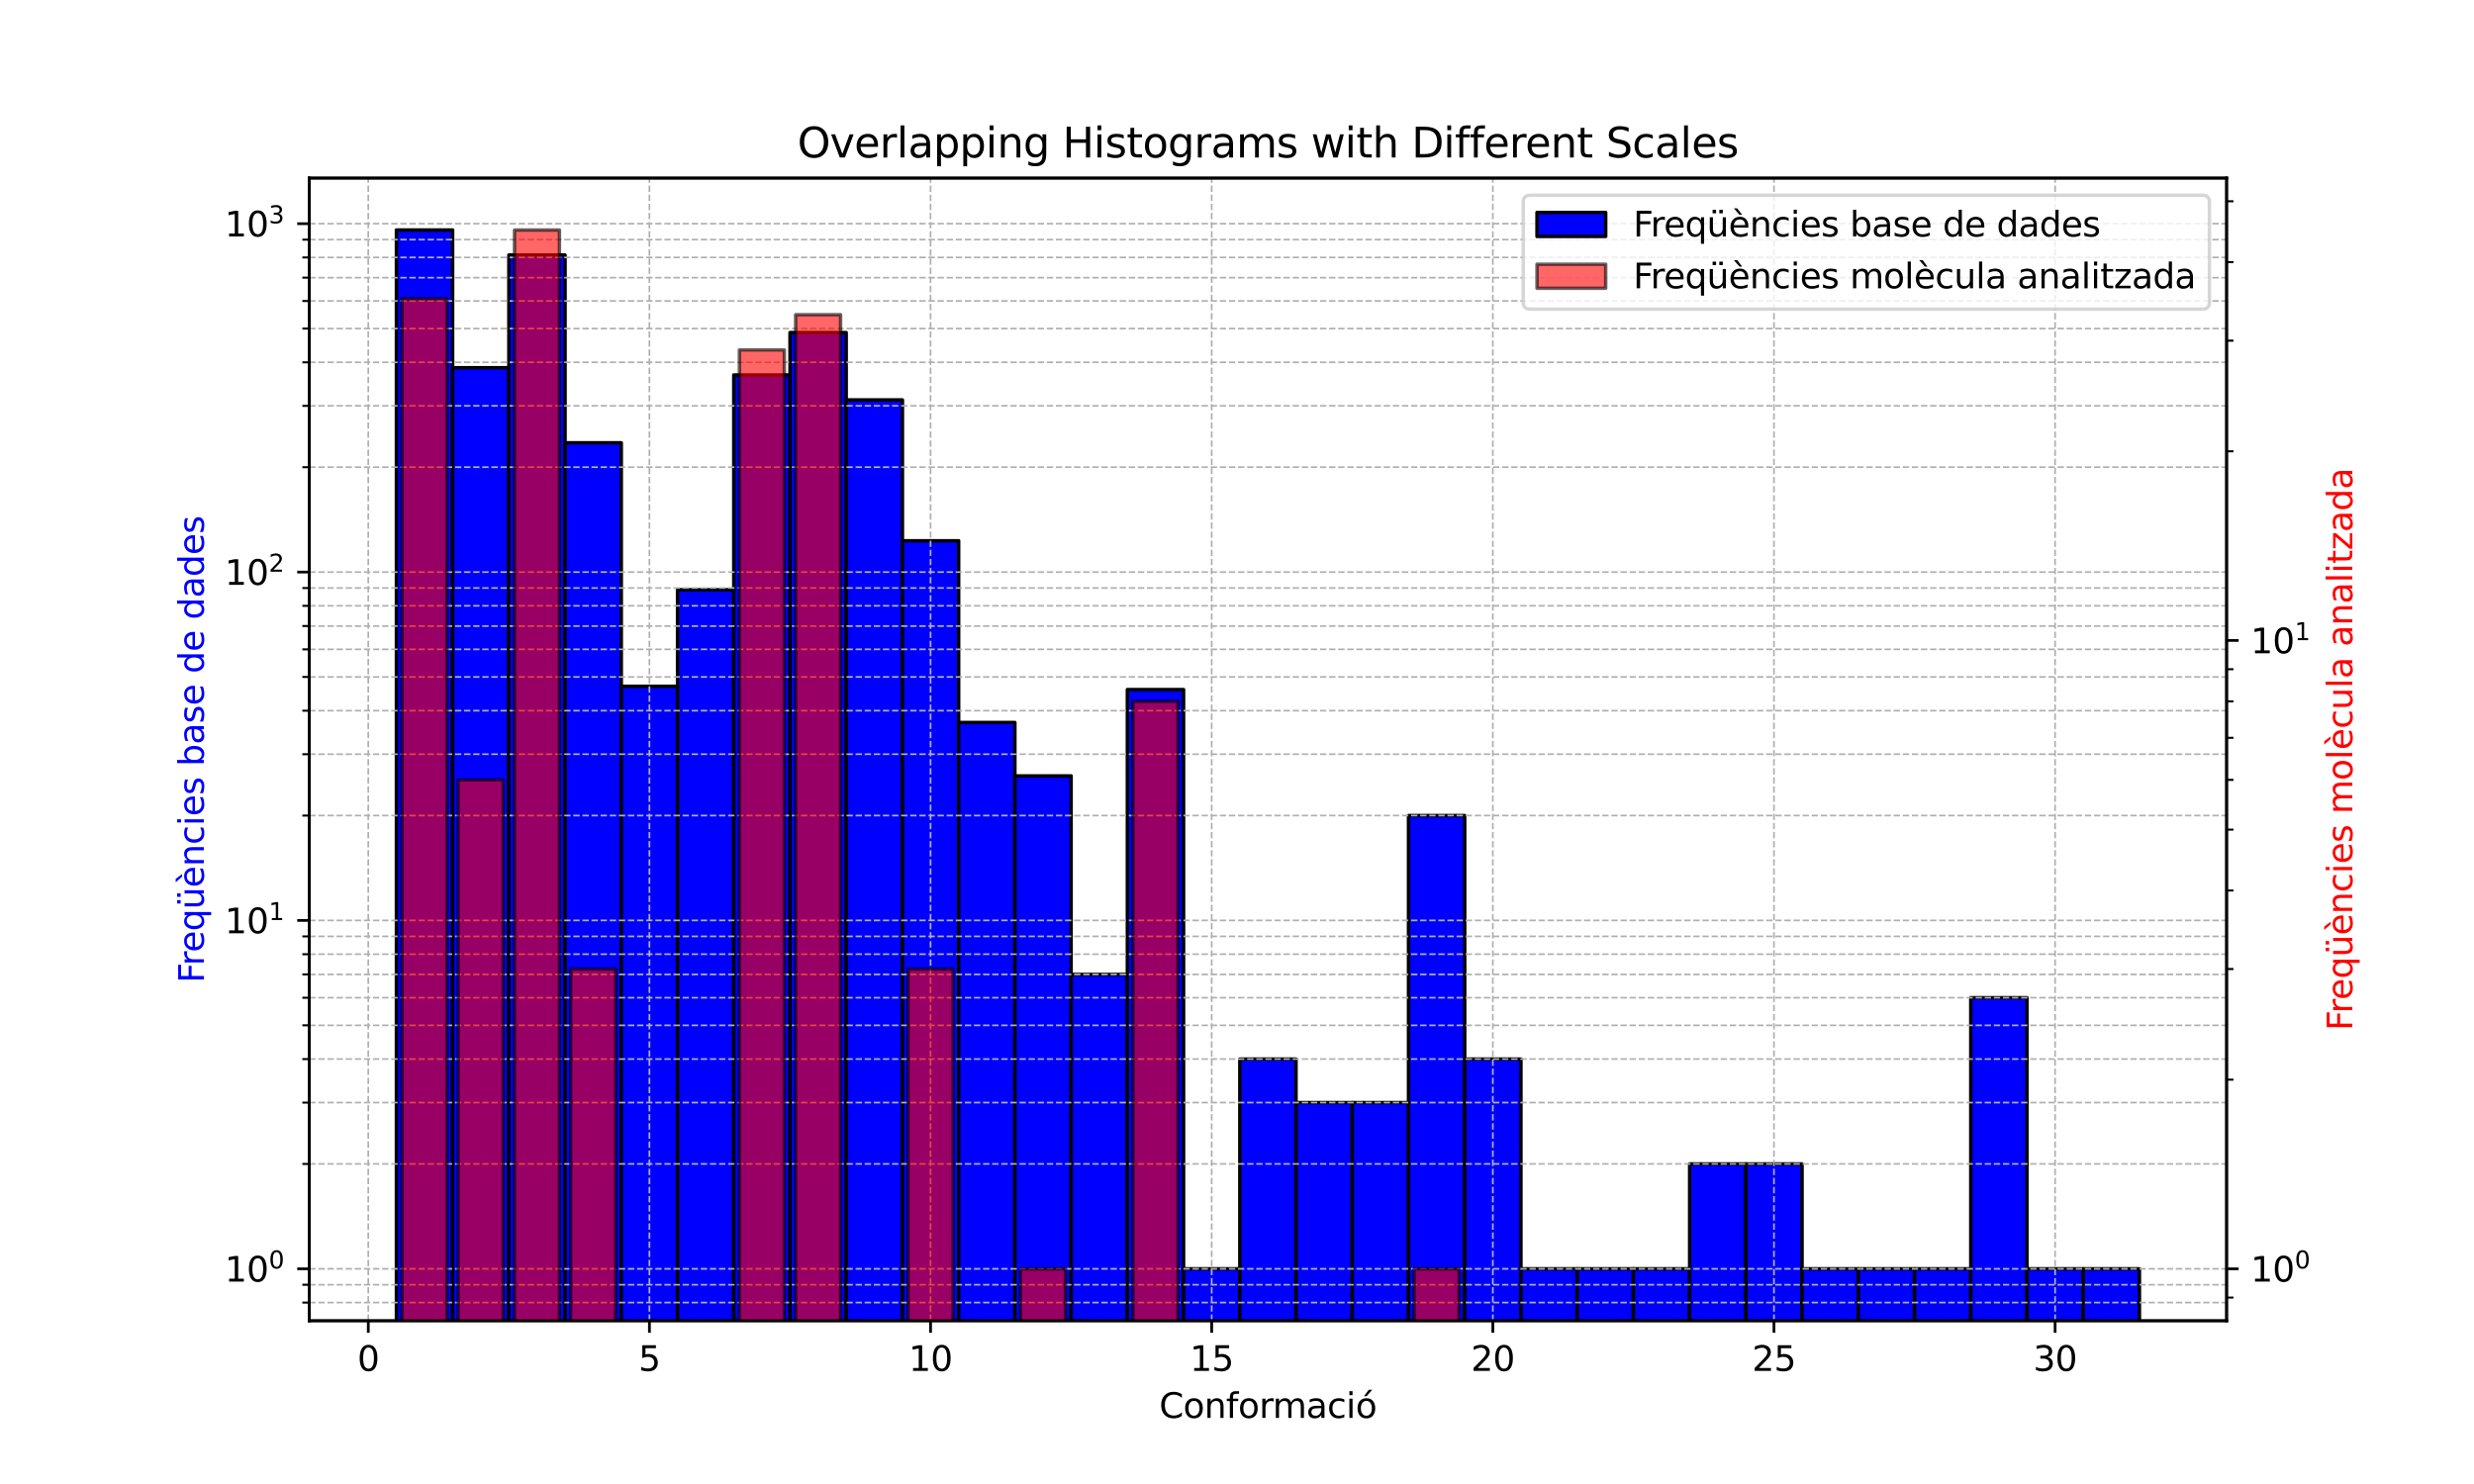 <?xml version="1.0" encoding="utf-8" standalone="no"?>
<!DOCTYPE svg PUBLIC "-//W3C//DTD SVG 1.1//EN"
  "http://www.w3.org/Graphics/SVG/1.1/DTD/svg11.dtd">
<svg xmlns:xlink="http://www.w3.org/1999/xlink" width="720pt" height="432pt" viewBox="0 0 720 432" xmlns="http://www.w3.org/2000/svg" version="1.1">
 <defs>
  <style type="text/css">*{stroke-linejoin: round; stroke-linecap: butt}</style>
 </defs>
 <g id="figure_1">
  <g id="patch_1">
   <path d="M 0 432 
L 720 432 
L 720 0 
L 0 0 
z
" style="fill: #ffffff"/>
  </g>
  <g id="axes_1">
   <g id="patch_2">
    <path d="M 90 384.48 
L 648 384.48 
L 648 51.84 
L 90 51.84 
z
" style="fill: #ffffff"/>
   </g>
   <g id="patch_3">
    <path d="M 115.364 101783.98 
L 131.727 101783.98 
L 131.727 66.96 
L 115.364 66.96 
z
" clip-path="url(#pa640db6307)" style="fill: #0000ff; stroke: #000000; stroke-linejoin: miter"/>
   </g>
   <g id="patch_4">
    <path d="M 131.727 101783.98 
L 148.091 101783.98 
L 148.091 107.042 
L 131.727 107.042 
z
" clip-path="url(#pa640db6307)" style="fill: #0000ff; stroke: #000000; stroke-linejoin: miter"/>
   </g>
   <g id="patch_5">
    <path d="M 148.091 101783.98 
L 164.455 101783.98 
L 164.455 74.234 
L 148.091 74.234 
z
" clip-path="url(#pa640db6307)" style="fill: #0000ff; stroke: #000000; stroke-linejoin: miter"/>
   </g>
   <g id="patch_6">
    <path d="M 164.455 101783.98 
L 180.818 101783.98 
L 180.818 128.899 
L 164.455 128.899 
z
" clip-path="url(#pa640db6307)" style="fill: #0000ff; stroke: #000000; stroke-linejoin: miter"/>
   </g>
   <g id="patch_7">
    <path d="M 180.818 101783.98 
L 197.182 101783.98 
L 197.182 199.785 
L 180.818 199.785 
z
" clip-path="url(#pa640db6307)" style="fill: #0000ff; stroke: #000000; stroke-linejoin: miter"/>
   </g>
   <g id="patch_8">
    <path d="M 197.182 101783.98 
L 213.545 101783.98 
L 213.545 171.663 
L 197.182 171.663 
z
" clip-path="url(#pa640db6307)" style="fill: #0000ff; stroke: #000000; stroke-linejoin: miter"/>
   </g>
   <g id="patch_9">
    <path d="M 213.545 101783.98 
L 229.909 101783.98 
L 229.909 109.146 
L 213.545 109.146 
z
" clip-path="url(#pa640db6307)" style="fill: #0000ff; stroke: #000000; stroke-linejoin: miter"/>
   </g>
   <g id="patch_10">
    <path d="M 229.909 101783.98 
L 246.273 101783.98 
L 246.273 96.805 
L 229.909 96.805 
z
" clip-path="url(#pa640db6307)" style="fill: #0000ff; stroke: #000000; stroke-linejoin: miter"/>
   </g>
   <g id="patch_11">
    <path d="M 246.273 101783.98 
L 262.636 101783.98 
L 262.636 116.416 
L 246.273 116.416 
z
" clip-path="url(#pa640db6307)" style="fill: #0000ff; stroke: #000000; stroke-linejoin: miter"/>
   </g>
   <g id="patch_12">
    <path d="M 262.636 101783.98 
L 279 101783.98 
L 279 157.413 
L 262.636 157.413 
z
" clip-path="url(#pa640db6307)" style="fill: #0000ff; stroke: #000000; stroke-linejoin: miter"/>
   </g>
   <g id="patch_13">
    <path d="M 279 101783.98 
L 295.364 101783.98 
L 295.364 210.321 
L 279 210.321 
z
" clip-path="url(#pa640db6307)" style="fill: #0000ff; stroke: #000000; stroke-linejoin: miter"/>
   </g>
   <g id="patch_14">
    <path d="M 295.364 101783.98 
L 311.727 101783.98 
L 311.727 225.861 
L 295.364 225.861 
z
" clip-path="url(#pa640db6307)" style="fill: #0000ff; stroke: #000000; stroke-linejoin: miter"/>
   </g>
   <g id="patch_15">
    <path d="M 311.727 101783.98 
L 328.091 101783.98 
L 328.091 283.655 
L 311.727 283.655 
z
" clip-path="url(#pa640db6307)" style="fill: #0000ff; stroke: #000000; stroke-linejoin: miter"/>
   </g>
   <g id="patch_16">
    <path d="M 328.091 101783.98 
L 344.455 101783.98 
L 344.455 200.732 
L 328.091 200.732 
z
" clip-path="url(#pa640db6307)" style="fill: #0000ff; stroke: #000000; stroke-linejoin: miter"/>
   </g>
   <g id="patch_17">
    <path d="M 344.455 101783.98 
L 360.818 101783.98 
L 360.818 369.36 
L 344.455 369.36 
z
" clip-path="url(#pa640db6307)" style="fill: #0000ff; stroke: #000000; stroke-linejoin: miter"/>
   </g>
   <g id="patch_18">
    <path d="M 360.818 101783.98 
L 377.182 101783.98 
L 377.182 308.302 
L 360.818 308.302 
z
" clip-path="url(#pa640db6307)" style="fill: #0000ff; stroke: #000000; stroke-linejoin: miter"/>
   </g>
   <g id="patch_19">
    <path d="M 377.182 101783.98 
L 393.545 101783.98 
L 393.545 320.973 
L 377.182 320.973 
z
" clip-path="url(#pa640db6307)" style="fill: #0000ff; stroke: #000000; stroke-linejoin: miter"/>
   </g>
   <g id="patch_20">
    <path d="M 393.545 101783.98 
L 409.909 101783.98 
L 409.909 320.973 
L 393.545 320.973 
z
" clip-path="url(#pa640db6307)" style="fill: #0000ff; stroke: #000000; stroke-linejoin: miter"/>
   </g>
   <g id="patch_21">
    <path d="M 409.909 101783.98 
L 426.273 101783.98 
L 426.273 237.417 
L 409.909 237.417 
z
" clip-path="url(#pa640db6307)" style="fill: #0000ff; stroke: #000000; stroke-linejoin: miter"/>
   </g>
   <g id="patch_22">
    <path d="M 426.273 101783.98 
L 442.636 101783.98 
L 442.636 308.302 
L 426.273 308.302 
z
" clip-path="url(#pa640db6307)" style="fill: #0000ff; stroke: #000000; stroke-linejoin: miter"/>
   </g>
   <g id="patch_23">
    <path d="M 442.636 101783.98 
L 459 101783.98 
L 459 369.36 
L 442.636 369.36 
z
" clip-path="url(#pa640db6307)" style="fill: #0000ff; stroke: #000000; stroke-linejoin: miter"/>
   </g>
   <g id="patch_24">
    <path d="M 459 101783.98 
L 475.364 101783.98 
L 475.364 369.36 
L 459 369.36 
z
" clip-path="url(#pa640db6307)" style="fill: #0000ff; stroke: #000000; stroke-linejoin: miter"/>
   </g>
   <g id="patch_25">
    <path d="M 475.364 101783.98 
L 491.727 101783.98 
L 491.727 369.36 
L 475.364 369.36 
z
" clip-path="url(#pa640db6307)" style="fill: #0000ff; stroke: #000000; stroke-linejoin: miter"/>
   </g>
   <g id="patch_26">
    <path d="M 491.727 101783.98 
L 508.091 101783.98 
L 508.091 338.831 
L 491.727 338.831 
z
" clip-path="url(#pa640db6307)" style="fill: #0000ff; stroke: #000000; stroke-linejoin: miter"/>
   </g>
   <g id="patch_27">
    <path d="M 508.091 101783.98 
L 524.455 101783.98 
L 524.455 338.831 
L 508.091 338.831 
z
" clip-path="url(#pa640db6307)" style="fill: #0000ff; stroke: #000000; stroke-linejoin: miter"/>
   </g>
   <g id="patch_28">
    <path d="M 524.455 101783.98 
L 540.818 101783.98 
L 540.818 369.36 
L 524.455 369.36 
z
" clip-path="url(#pa640db6307)" style="fill: #0000ff; stroke: #000000; stroke-linejoin: miter"/>
   </g>
   <g id="patch_29">
    <path d="M 540.818 101783.98 
L 557.182 101783.98 
L 557.182 369.36 
L 540.818 369.36 
z
" clip-path="url(#pa640db6307)" style="fill: #0000ff; stroke: #000000; stroke-linejoin: miter"/>
   </g>
   <g id="patch_30">
    <path d="M 557.182 101783.98 
L 573.545 101783.98 
L 573.545 369.36 
L 557.182 369.36 
z
" clip-path="url(#pa640db6307)" style="fill: #0000ff; stroke: #000000; stroke-linejoin: miter"/>
   </g>
   <g id="patch_31">
    <path d="M 573.545 101783.98 
L 589.909 101783.98 
L 589.909 290.444 
L 573.545 290.444 
z
" clip-path="url(#pa640db6307)" style="fill: #0000ff; stroke: #000000; stroke-linejoin: miter"/>
   </g>
   <g id="patch_32">
    <path d="M 589.909 101783.98 
L 606.273 101783.98 
L 606.273 369.36 
L 589.909 369.36 
z
" clip-path="url(#pa640db6307)" style="fill: #0000ff; stroke: #000000; stroke-linejoin: miter"/>
   </g>
   <g id="patch_33">
    <path d="M 606.273 101783.98 
L 622.636 101783.98 
L 622.636 369.36 
L 606.273 369.36 
z
" clip-path="url(#pa640db6307)" style="fill: #0000ff; stroke: #000000; stroke-linejoin: miter"/>
   </g>
   <g id="matplotlib.axis_1">
    <g id="xtick_1">
     <g id="line2d_1">
      <path d="M 107.182 384.48 
L 107.182 51.84 
" clip-path="url(#pa640db6307)" style="fill: none; stroke-dasharray: 1.85,0.8; stroke-dashoffset: 0; stroke: #b0b0b0; stroke-width: 0.5"/>
     </g>
     <g id="line2d_2">
      <defs>
       <path id="ma07c670bc3" d="M 0 0 
L 0 3.5 
" style="stroke: #000000; stroke-width: 0.8"/>
      </defs>
      <g>
       <use xlink:href="#ma07c670bc3" x="107.182" y="384.48" style="stroke: #000000; stroke-width: 0.8"/>
      </g>
     </g>
     <g id="text_1">
      <!-- 0 -->
      <g transform="translate(104.001 399.078) scale(0.1 -0.1)">
       <defs>
        <path id="DejaVuSans-30" d="M 2034 4250 
Q 1547 4250 1301 3770 
Q 1056 3291 1056 2328 
Q 1056 1369 1301 889 
Q 1547 409 2034 409 
Q 2525 409 2770 889 
Q 3016 1369 3016 2328 
Q 3016 3291 2770 3770 
Q 2525 4250 2034 4250 
z
M 2034 4750 
Q 2819 4750 3233 4129 
Q 3647 3509 3647 2328 
Q 3647 1150 3233 529 
Q 2819 -91 2034 -91 
Q 1250 -91 836 529 
Q 422 1150 422 2328 
Q 422 3509 836 4129 
Q 1250 4750 2034 4750 
z
" transform="scale(0.016)"/>
       </defs>
       <use xlink:href="#DejaVuSans-30"/>
      </g>
     </g>
    </g>
    <g id="xtick_2">
     <g id="line2d_3">
      <path d="M 189 384.48 
L 189 51.84 
" clip-path="url(#pa640db6307)" style="fill: none; stroke-dasharray: 1.85,0.8; stroke-dashoffset: 0; stroke: #b0b0b0; stroke-width: 0.5"/>
     </g>
     <g id="line2d_4">
      <g>
       <use xlink:href="#ma07c670bc3" x="189" y="384.48" style="stroke: #000000; stroke-width: 0.8"/>
      </g>
     </g>
     <g id="text_2">
      <!-- 5 -->
      <g transform="translate(185.819 399.078) scale(0.1 -0.1)">
       <defs>
        <path id="DejaVuSans-35" d="M 691 4666 
L 3169 4666 
L 3169 4134 
L 1269 4134 
L 1269 2991 
Q 1406 3038 1543 3061 
Q 1681 3084 1819 3084 
Q 2600 3084 3056 2656 
Q 3513 2228 3513 1497 
Q 3513 744 3044 326 
Q 2575 -91 1722 -91 
Q 1428 -91 1123 -41 
Q 819 9 494 109 
L 494 744 
Q 775 591 1075 516 
Q 1375 441 1709 441 
Q 2250 441 2565 725 
Q 2881 1009 2881 1497 
Q 2881 1984 2565 2268 
Q 2250 2553 1709 2553 
Q 1456 2553 1204 2497 
Q 953 2441 691 2322 
L 691 4666 
z
" transform="scale(0.016)"/>
       </defs>
       <use xlink:href="#DejaVuSans-35"/>
      </g>
     </g>
    </g>
    <g id="xtick_3">
     <g id="line2d_5">
      <path d="M 270.818 384.48 
L 270.818 51.84 
" clip-path="url(#pa640db6307)" style="fill: none; stroke-dasharray: 1.85,0.8; stroke-dashoffset: 0; stroke: #b0b0b0; stroke-width: 0.5"/>
     </g>
     <g id="line2d_6">
      <g>
       <use xlink:href="#ma07c670bc3" x="270.818" y="384.48" style="stroke: #000000; stroke-width: 0.8"/>
      </g>
     </g>
     <g id="text_3">
      <!-- 10 -->
      <g transform="translate(264.456 399.078) scale(0.1 -0.1)">
       <defs>
        <path id="DejaVuSans-31" d="M 794 531 
L 1825 531 
L 1825 4091 
L 703 3866 
L 703 4441 
L 1819 4666 
L 2450 4666 
L 2450 531 
L 3481 531 
L 3481 0 
L 794 0 
L 794 531 
z
" transform="scale(0.016)"/>
       </defs>
       <use xlink:href="#DejaVuSans-31"/>
       <use xlink:href="#DejaVuSans-30" transform="translate(63.623 0)"/>
      </g>
     </g>
    </g>
    <g id="xtick_4">
     <g id="line2d_7">
      <path d="M 352.636 384.48 
L 352.636 51.84 
" clip-path="url(#pa640db6307)" style="fill: none; stroke-dasharray: 1.85,0.8; stroke-dashoffset: 0; stroke: #b0b0b0; stroke-width: 0.5"/>
     </g>
     <g id="line2d_8">
      <g>
       <use xlink:href="#ma07c670bc3" x="352.636" y="384.48" style="stroke: #000000; stroke-width: 0.8"/>
      </g>
     </g>
     <g id="text_4">
      <!-- 15 -->
      <g transform="translate(346.274 399.078) scale(0.1 -0.1)">
       <use xlink:href="#DejaVuSans-31"/>
       <use xlink:href="#DejaVuSans-35" transform="translate(63.623 0)"/>
      </g>
     </g>
    </g>
    <g id="xtick_5">
     <g id="line2d_9">
      <path d="M 434.455 384.48 
L 434.455 51.84 
" clip-path="url(#pa640db6307)" style="fill: none; stroke-dasharray: 1.85,0.8; stroke-dashoffset: 0; stroke: #b0b0b0; stroke-width: 0.5"/>
     </g>
     <g id="line2d_10">
      <g>
       <use xlink:href="#ma07c670bc3" x="434.455" y="384.48" style="stroke: #000000; stroke-width: 0.8"/>
      </g>
     </g>
     <g id="text_5">
      <!-- 20 -->
      <g transform="translate(428.092 399.078) scale(0.1 -0.1)">
       <defs>
        <path id="DejaVuSans-32" d="M 1228 531 
L 3431 531 
L 3431 0 
L 469 0 
L 469 531 
Q 828 903 1448 1529 
Q 2069 2156 2228 2338 
Q 2531 2678 2651 2914 
Q 2772 3150 2772 3378 
Q 2772 3750 2511 3984 
Q 2250 4219 1831 4219 
Q 1534 4219 1204 4116 
Q 875 4013 500 3803 
L 500 4441 
Q 881 4594 1212 4672 
Q 1544 4750 1819 4750 
Q 2544 4750 2975 4387 
Q 3406 4025 3406 3419 
Q 3406 3131 3298 2873 
Q 3191 2616 2906 2266 
Q 2828 2175 2409 1742 
Q 1991 1309 1228 531 
z
" transform="scale(0.016)"/>
       </defs>
       <use xlink:href="#DejaVuSans-32"/>
       <use xlink:href="#DejaVuSans-30" transform="translate(63.623 0)"/>
      </g>
     </g>
    </g>
    <g id="xtick_6">
     <g id="line2d_11">
      <path d="M 516.273 384.48 
L 516.273 51.84 
" clip-path="url(#pa640db6307)" style="fill: none; stroke-dasharray: 1.85,0.8; stroke-dashoffset: 0; stroke: #b0b0b0; stroke-width: 0.5"/>
     </g>
     <g id="line2d_12">
      <g>
       <use xlink:href="#ma07c670bc3" x="516.273" y="384.48" style="stroke: #000000; stroke-width: 0.8"/>
      </g>
     </g>
     <g id="text_6">
      <!-- 25 -->
      <g transform="translate(509.91 399.078) scale(0.1 -0.1)">
       <use xlink:href="#DejaVuSans-32"/>
       <use xlink:href="#DejaVuSans-35" transform="translate(63.623 0)"/>
      </g>
     </g>
    </g>
    <g id="xtick_7">
     <g id="line2d_13">
      <path d="M 598.091 384.48 
L 598.091 51.84 
" clip-path="url(#pa640db6307)" style="fill: none; stroke-dasharray: 1.85,0.8; stroke-dashoffset: 0; stroke: #b0b0b0; stroke-width: 0.5"/>
     </g>
     <g id="line2d_14">
      <g>
       <use xlink:href="#ma07c670bc3" x="598.091" y="384.48" style="stroke: #000000; stroke-width: 0.8"/>
      </g>
     </g>
     <g id="text_7">
      <!-- 30 -->
      <g transform="translate(591.728 399.078) scale(0.1 -0.1)">
       <defs>
        <path id="DejaVuSans-33" d="M 2597 2516 
Q 3050 2419 3304 2112 
Q 3559 1806 3559 1356 
Q 3559 666 3084 287 
Q 2609 -91 1734 -91 
Q 1441 -91 1130 -33 
Q 819 25 488 141 
L 488 750 
Q 750 597 1062 519 
Q 1375 441 1716 441 
Q 2309 441 2620 675 
Q 2931 909 2931 1356 
Q 2931 1769 2642 2001 
Q 2353 2234 1838 2234 
L 1294 2234 
L 1294 2753 
L 1863 2753 
Q 2328 2753 2575 2939 
Q 2822 3125 2822 3475 
Q 2822 3834 2567 4026 
Q 2313 4219 1838 4219 
Q 1578 4219 1281 4162 
Q 984 4106 628 3988 
L 628 4550 
Q 988 4650 1302 4700 
Q 1616 4750 1894 4750 
Q 2613 4750 3031 4423 
Q 3450 4097 3450 3541 
Q 3450 3153 3228 2886 
Q 3006 2619 2597 2516 
z
" transform="scale(0.016)"/>
       </defs>
       <use xlink:href="#DejaVuSans-33"/>
       <use xlink:href="#DejaVuSans-30" transform="translate(63.623 0)"/>
      </g>
     </g>
    </g>
    <g id="text_8">
     <!-- Conformació -->
     <g transform="translate(337.361 412.757) scale(0.1 -0.1)">
      <defs>
       <path id="DejaVuSans-43" d="M 4122 4306 
L 4122 3641 
Q 3803 3938 3442 4084 
Q 3081 4231 2675 4231 
Q 1875 4231 1450 3742 
Q 1025 3253 1025 2328 
Q 1025 1406 1450 917 
Q 1875 428 2675 428 
Q 3081 428 3442 575 
Q 3803 722 4122 1019 
L 4122 359 
Q 3791 134 3420 21 
Q 3050 -91 2638 -91 
Q 1578 -91 968 557 
Q 359 1206 359 2328 
Q 359 3453 968 4101 
Q 1578 4750 2638 4750 
Q 3056 4750 3426 4639 
Q 3797 4528 4122 4306 
z
" transform="scale(0.016)"/>
       <path id="DejaVuSans-6f" d="M 1959 3097 
Q 1497 3097 1228 2736 
Q 959 2375 959 1747 
Q 959 1119 1226 758 
Q 1494 397 1959 397 
Q 2419 397 2687 759 
Q 2956 1122 2956 1747 
Q 2956 2369 2687 2733 
Q 2419 3097 1959 3097 
z
M 1959 3584 
Q 2709 3584 3137 3096 
Q 3566 2609 3566 1747 
Q 3566 888 3137 398 
Q 2709 -91 1959 -91 
Q 1206 -91 779 398 
Q 353 888 353 1747 
Q 353 2609 779 3096 
Q 1206 3584 1959 3584 
z
" transform="scale(0.016)"/>
       <path id="DejaVuSans-6e" d="M 3513 2113 
L 3513 0 
L 2938 0 
L 2938 2094 
Q 2938 2591 2744 2837 
Q 2550 3084 2163 3084 
Q 1697 3084 1428 2787 
Q 1159 2491 1159 1978 
L 1159 0 
L 581 0 
L 581 3500 
L 1159 3500 
L 1159 2956 
Q 1366 3272 1645 3428 
Q 1925 3584 2291 3584 
Q 2894 3584 3203 3211 
Q 3513 2838 3513 2113 
z
" transform="scale(0.016)"/>
       <path id="DejaVuSans-66" d="M 2375 4863 
L 2375 4384 
L 1825 4384 
Q 1516 4384 1395 4259 
Q 1275 4134 1275 3809 
L 1275 3500 
L 2222 3500 
L 2222 3053 
L 1275 3053 
L 1275 0 
L 697 0 
L 697 3053 
L 147 3053 
L 147 3500 
L 697 3500 
L 697 3744 
Q 697 4328 969 4595 
Q 1241 4863 1831 4863 
L 2375 4863 
z
" transform="scale(0.016)"/>
       <path id="DejaVuSans-72" d="M 2631 2963 
Q 2534 3019 2420 3045 
Q 2306 3072 2169 3072 
Q 1681 3072 1420 2755 
Q 1159 2438 1159 1844 
L 1159 0 
L 581 0 
L 581 3500 
L 1159 3500 
L 1159 2956 
Q 1341 3275 1631 3429 
Q 1922 3584 2338 3584 
Q 2397 3584 2469 3576 
Q 2541 3569 2628 3553 
L 2631 2963 
z
" transform="scale(0.016)"/>
       <path id="DejaVuSans-6d" d="M 3328 2828 
Q 3544 3216 3844 3400 
Q 4144 3584 4550 3584 
Q 5097 3584 5394 3201 
Q 5691 2819 5691 2113 
L 5691 0 
L 5113 0 
L 5113 2094 
Q 5113 2597 4934 2840 
Q 4756 3084 4391 3084 
Q 3944 3084 3684 2787 
Q 3425 2491 3425 1978 
L 3425 0 
L 2847 0 
L 2847 2094 
Q 2847 2600 2669 2842 
Q 2491 3084 2119 3084 
Q 1678 3084 1418 2786 
Q 1159 2488 1159 1978 
L 1159 0 
L 581 0 
L 581 3500 
L 1159 3500 
L 1159 2956 
Q 1356 3278 1631 3431 
Q 1906 3584 2284 3584 
Q 2666 3584 2933 3390 
Q 3200 3197 3328 2828 
z
" transform="scale(0.016)"/>
       <path id="DejaVuSans-61" d="M 2194 1759 
Q 1497 1759 1228 1600 
Q 959 1441 959 1056 
Q 959 750 1161 570 
Q 1363 391 1709 391 
Q 2188 391 2477 730 
Q 2766 1069 2766 1631 
L 2766 1759 
L 2194 1759 
z
M 3341 1997 
L 3341 0 
L 2766 0 
L 2766 531 
Q 2569 213 2275 61 
Q 1981 -91 1556 -91 
Q 1019 -91 701 211 
Q 384 513 384 1019 
Q 384 1609 779 1909 
Q 1175 2209 1959 2209 
L 2766 2209 
L 2766 2266 
Q 2766 2663 2505 2880 
Q 2244 3097 1772 3097 
Q 1472 3097 1187 3025 
Q 903 2953 641 2809 
L 641 3341 
Q 956 3463 1253 3523 
Q 1550 3584 1831 3584 
Q 2591 3584 2966 3190 
Q 3341 2797 3341 1997 
z
" transform="scale(0.016)"/>
       <path id="DejaVuSans-63" d="M 3122 3366 
L 3122 2828 
Q 2878 2963 2633 3030 
Q 2388 3097 2138 3097 
Q 1578 3097 1268 2742 
Q 959 2388 959 1747 
Q 959 1106 1268 751 
Q 1578 397 2138 397 
Q 2388 397 2633 464 
Q 2878 531 3122 666 
L 3122 134 
Q 2881 22 2623 -34 
Q 2366 -91 2075 -91 
Q 1284 -91 818 406 
Q 353 903 353 1747 
Q 353 2603 823 3093 
Q 1294 3584 2113 3584 
Q 2378 3584 2631 3529 
Q 2884 3475 3122 3366 
z
" transform="scale(0.016)"/>
       <path id="DejaVuSans-69" d="M 603 3500 
L 1178 3500 
L 1178 0 
L 603 0 
L 603 3500 
z
M 603 4863 
L 1178 4863 
L 1178 4134 
L 603 4134 
L 603 4863 
z
" transform="scale(0.016)"/>
       <path id="DejaVuSans-f3" d="M 1959 3097 
Q 1497 3097 1228 2736 
Q 959 2375 959 1747 
Q 959 1119 1226 758 
Q 1494 397 1959 397 
Q 2419 397 2687 759 
Q 2956 1122 2956 1747 
Q 2956 2369 2687 2733 
Q 2419 3097 1959 3097 
z
M 1959 3584 
Q 2709 3584 3137 3096 
Q 3566 2609 3566 1747 
Q 3566 888 3137 398 
Q 2709 -91 1959 -91 
Q 1206 -91 779 398 
Q 353 888 353 1747 
Q 353 2609 779 3096 
Q 1206 3584 1959 3584 
z
M 2394 5119 
L 3016 5119 
L 1998 3944 
L 1519 3944 
L 2394 5119 
z
" transform="scale(0.016)"/>
      </defs>
      <use xlink:href="#DejaVuSans-43"/>
      <use xlink:href="#DejaVuSans-6f" transform="translate(69.824 0)"/>
      <use xlink:href="#DejaVuSans-6e" transform="translate(131.006 0)"/>
      <use xlink:href="#DejaVuSans-66" transform="translate(194.385 0)"/>
      <use xlink:href="#DejaVuSans-6f" transform="translate(229.59 0)"/>
      <use xlink:href="#DejaVuSans-72" transform="translate(290.771 0)"/>
      <use xlink:href="#DejaVuSans-6d" transform="translate(330.135 0)"/>
      <use xlink:href="#DejaVuSans-61" transform="translate(427.547 0)"/>
      <use xlink:href="#DejaVuSans-63" transform="translate(488.826 0)"/>
      <use xlink:href="#DejaVuSans-69" transform="translate(543.807 0)"/>
      <use xlink:href="#DejaVuSans-f3" transform="translate(571.59 0)"/>
     </g>
    </g>
   </g>
   <g id="matplotlib.axis_2">
    <g id="ytick_1">
     <g id="line2d_15">
      <path d="M 90 369.36 
L 648 369.36 
" clip-path="url(#pa640db6307)" style="fill: none; stroke-dasharray: 1.85,0.8; stroke-dashoffset: 0; stroke: #b0b0b0; stroke-width: 0.5"/>
     </g>
     <g id="line2d_16">
      <defs>
       <path id="m9d1f2dbb7b" d="M 0 0 
L -3.5 0 
" style="stroke: #000000; stroke-width: 0.8"/>
      </defs>
      <g>
       <use xlink:href="#m9d1f2dbb7b" x="90" y="369.36" style="stroke: #000000; stroke-width: 0.8"/>
      </g>
     </g>
     <g id="text_9">
      <!-- $\mathdefault{10^{0}}$ -->
      <g transform="translate(65.4 373.159) scale(0.1 -0.1)">
       <use xlink:href="#DejaVuSans-31" transform="translate(0 0.766)"/>
       <use xlink:href="#DejaVuSans-30" transform="translate(63.623 0.766)"/>
       <use xlink:href="#DejaVuSans-30" transform="translate(128.203 39.047) scale(0.7)"/>
      </g>
     </g>
    </g>
    <g id="ytick_2">
     <g id="line2d_17">
      <path d="M 90 267.945 
L 648 267.945 
" clip-path="url(#pa640db6307)" style="fill: none; stroke-dasharray: 1.85,0.8; stroke-dashoffset: 0; stroke: #b0b0b0; stroke-width: 0.5"/>
     </g>
     <g id="line2d_18">
      <g>
       <use xlink:href="#m9d1f2dbb7b" x="90" y="267.945" style="stroke: #000000; stroke-width: 0.8"/>
      </g>
     </g>
     <g id="text_10">
      <!-- $\mathdefault{10^{1}}$ -->
      <g transform="translate(65.4 271.745) scale(0.1 -0.1)">
       <use xlink:href="#DejaVuSans-31" transform="translate(0 0.684)"/>
       <use xlink:href="#DejaVuSans-30" transform="translate(63.623 0.684)"/>
       <use xlink:href="#DejaVuSans-31" transform="translate(128.203 38.966) scale(0.7)"/>
      </g>
     </g>
    </g>
    <g id="ytick_3">
     <g id="line2d_19">
      <path d="M 90 166.531 
L 648 166.531 
" clip-path="url(#pa640db6307)" style="fill: none; stroke-dasharray: 1.85,0.8; stroke-dashoffset: 0; stroke: #b0b0b0; stroke-width: 0.5"/>
     </g>
     <g id="line2d_20">
      <g>
       <use xlink:href="#m9d1f2dbb7b" x="90" y="166.531" style="stroke: #000000; stroke-width: 0.8"/>
      </g>
     </g>
     <g id="text_11">
      <!-- $\mathdefault{10^{2}}$ -->
      <g transform="translate(65.4 170.33) scale(0.1 -0.1)">
       <use xlink:href="#DejaVuSans-31" transform="translate(0 0.766)"/>
       <use xlink:href="#DejaVuSans-30" transform="translate(63.623 0.766)"/>
       <use xlink:href="#DejaVuSans-32" transform="translate(128.203 39.047) scale(0.7)"/>
      </g>
     </g>
    </g>
    <g id="ytick_4">
     <g id="line2d_21">
      <path d="M 90 65.116 
L 648 65.116 
" clip-path="url(#pa640db6307)" style="fill: none; stroke-dasharray: 1.85,0.8; stroke-dashoffset: 0; stroke: #b0b0b0; stroke-width: 0.5"/>
     </g>
     <g id="line2d_22">
      <g>
       <use xlink:href="#m9d1f2dbb7b" x="90" y="65.116" style="stroke: #000000; stroke-width: 0.8"/>
      </g>
     </g>
     <g id="text_12">
      <!-- $\mathdefault{10^{3}}$ -->
      <g transform="translate(65.4 68.915) scale(0.1 -0.1)">
       <use xlink:href="#DejaVuSans-31" transform="translate(0 0.766)"/>
       <use xlink:href="#DejaVuSans-30" transform="translate(63.623 0.766)"/>
       <use xlink:href="#DejaVuSans-33" transform="translate(128.203 39.047) scale(0.7)"/>
      </g>
     </g>
    </g>
    <g id="ytick_5">
     <g id="line2d_23">
      <path d="M 90 379.188 
L 648 379.188 
" clip-path="url(#pa640db6307)" style="fill: none; stroke-dasharray: 1.85,0.8; stroke-dashoffset: 0; stroke: #b0b0b0; stroke-width: 0.5"/>
     </g>
     <g id="line2d_24">
      <defs>
       <path id="m8ec5ad7529" d="M 0 0 
L -2 0 
" style="stroke: #000000; stroke-width: 0.6"/>
      </defs>
      <g>
       <use xlink:href="#m8ec5ad7529" x="90" y="379.188" style="stroke: #000000; stroke-width: 0.6"/>
      </g>
     </g>
    </g>
    <g id="ytick_6">
     <g id="line2d_25">
      <path d="M 90 374 
L 648 374 
" clip-path="url(#pa640db6307)" style="fill: none; stroke-dasharray: 1.85,0.8; stroke-dashoffset: 0; stroke: #b0b0b0; stroke-width: 0.5"/>
     </g>
     <g id="line2d_26">
      <g>
       <use xlink:href="#m8ec5ad7529" x="90" y="374" style="stroke: #000000; stroke-width: 0.6"/>
      </g>
     </g>
    </g>
    <g id="ytick_7">
     <g id="line2d_27">
      <path d="M 90 338.831 
L 648 338.831 
" clip-path="url(#pa640db6307)" style="fill: none; stroke-dasharray: 1.85,0.8; stroke-dashoffset: 0; stroke: #b0b0b0; stroke-width: 0.5"/>
     </g>
     <g id="line2d_28">
      <g>
       <use xlink:href="#m8ec5ad7529" x="90" y="338.831" style="stroke: #000000; stroke-width: 0.6"/>
      </g>
     </g>
    </g>
    <g id="ytick_8">
     <g id="line2d_29">
      <path d="M 90 320.973 
L 648 320.973 
" clip-path="url(#pa640db6307)" style="fill: none; stroke-dasharray: 1.85,0.8; stroke-dashoffset: 0; stroke: #b0b0b0; stroke-width: 0.5"/>
     </g>
     <g id="line2d_30">
      <g>
       <use xlink:href="#m8ec5ad7529" x="90" y="320.973" style="stroke: #000000; stroke-width: 0.6"/>
      </g>
     </g>
    </g>
    <g id="ytick_9">
     <g id="line2d_31">
      <path d="M 90 308.302 
L 648 308.302 
" clip-path="url(#pa640db6307)" style="fill: none; stroke-dasharray: 1.85,0.8; stroke-dashoffset: 0; stroke: #b0b0b0; stroke-width: 0.5"/>
     </g>
     <g id="line2d_32">
      <g>
       <use xlink:href="#m8ec5ad7529" x="90" y="308.302" style="stroke: #000000; stroke-width: 0.6"/>
      </g>
     </g>
    </g>
    <g id="ytick_10">
     <g id="line2d_33">
      <path d="M 90 298.474 
L 648 298.474 
" clip-path="url(#pa640db6307)" style="fill: none; stroke-dasharray: 1.85,0.8; stroke-dashoffset: 0; stroke: #b0b0b0; stroke-width: 0.5"/>
     </g>
     <g id="line2d_34">
      <g>
       <use xlink:href="#m8ec5ad7529" x="90" y="298.474" style="stroke: #000000; stroke-width: 0.6"/>
      </g>
     </g>
    </g>
    <g id="ytick_11">
     <g id="line2d_35">
      <path d="M 90 290.444 
L 648 290.444 
" clip-path="url(#pa640db6307)" style="fill: none; stroke-dasharray: 1.85,0.8; stroke-dashoffset: 0; stroke: #b0b0b0; stroke-width: 0.5"/>
     </g>
     <g id="line2d_36">
      <g>
       <use xlink:href="#m8ec5ad7529" x="90" y="290.444" style="stroke: #000000; stroke-width: 0.6"/>
      </g>
     </g>
    </g>
    <g id="ytick_12">
     <g id="line2d_37">
      <path d="M 90 283.655 
L 648 283.655 
" clip-path="url(#pa640db6307)" style="fill: none; stroke-dasharray: 1.85,0.8; stroke-dashoffset: 0; stroke: #b0b0b0; stroke-width: 0.5"/>
     </g>
     <g id="line2d_38">
      <g>
       <use xlink:href="#m8ec5ad7529" x="90" y="283.655" style="stroke: #000000; stroke-width: 0.6"/>
      </g>
     </g>
    </g>
    <g id="ytick_13">
     <g id="line2d_39">
      <path d="M 90 277.773 
L 648 277.773 
" clip-path="url(#pa640db6307)" style="fill: none; stroke-dasharray: 1.85,0.8; stroke-dashoffset: 0; stroke: #b0b0b0; stroke-width: 0.5"/>
     </g>
     <g id="line2d_40">
      <g>
       <use xlink:href="#m8ec5ad7529" x="90" y="277.773" style="stroke: #000000; stroke-width: 0.6"/>
      </g>
     </g>
    </g>
    <g id="ytick_14">
     <g id="line2d_41">
      <path d="M 90 272.586 
L 648 272.586 
" clip-path="url(#pa640db6307)" style="fill: none; stroke-dasharray: 1.85,0.8; stroke-dashoffset: 0; stroke: #b0b0b0; stroke-width: 0.5"/>
     </g>
     <g id="line2d_42">
      <g>
       <use xlink:href="#m8ec5ad7529" x="90" y="272.586" style="stroke: #000000; stroke-width: 0.6"/>
      </g>
     </g>
    </g>
    <g id="ytick_15">
     <g id="line2d_43">
      <path d="M 90 237.417 
L 648 237.417 
" clip-path="url(#pa640db6307)" style="fill: none; stroke-dasharray: 1.85,0.8; stroke-dashoffset: 0; stroke: #b0b0b0; stroke-width: 0.5"/>
     </g>
     <g id="line2d_44">
      <g>
       <use xlink:href="#m8ec5ad7529" x="90" y="237.417" style="stroke: #000000; stroke-width: 0.6"/>
      </g>
     </g>
    </g>
    <g id="ytick_16">
     <g id="line2d_45">
      <path d="M 90 219.558 
L 648 219.558 
" clip-path="url(#pa640db6307)" style="fill: none; stroke-dasharray: 1.85,0.8; stroke-dashoffset: 0; stroke: #b0b0b0; stroke-width: 0.5"/>
     </g>
     <g id="line2d_46">
      <g>
       <use xlink:href="#m8ec5ad7529" x="90" y="219.558" style="stroke: #000000; stroke-width: 0.6"/>
      </g>
     </g>
    </g>
    <g id="ytick_17">
     <g id="line2d_47">
      <path d="M 90 206.888 
L 648 206.888 
" clip-path="url(#pa640db6307)" style="fill: none; stroke-dasharray: 1.85,0.8; stroke-dashoffset: 0; stroke: #b0b0b0; stroke-width: 0.5"/>
     </g>
     <g id="line2d_48">
      <g>
       <use xlink:href="#m8ec5ad7529" x="90" y="206.888" style="stroke: #000000; stroke-width: 0.6"/>
      </g>
     </g>
    </g>
    <g id="ytick_18">
     <g id="line2d_49">
      <path d="M 90 197.06 
L 648 197.06 
" clip-path="url(#pa640db6307)" style="fill: none; stroke-dasharray: 1.85,0.8; stroke-dashoffset: 0; stroke: #b0b0b0; stroke-width: 0.5"/>
     </g>
     <g id="line2d_50">
      <g>
       <use xlink:href="#m8ec5ad7529" x="90" y="197.06" style="stroke: #000000; stroke-width: 0.6"/>
      </g>
     </g>
    </g>
    <g id="ytick_19">
     <g id="line2d_51">
      <path d="M 90 189.029 
L 648 189.029 
" clip-path="url(#pa640db6307)" style="fill: none; stroke-dasharray: 1.85,0.8; stroke-dashoffset: 0; stroke: #b0b0b0; stroke-width: 0.5"/>
     </g>
     <g id="line2d_52">
      <g>
       <use xlink:href="#m8ec5ad7529" x="90" y="189.029" style="stroke: #000000; stroke-width: 0.6"/>
      </g>
     </g>
    </g>
    <g id="ytick_20">
     <g id="line2d_53">
      <path d="M 90 182.24 
L 648 182.24 
" clip-path="url(#pa640db6307)" style="fill: none; stroke-dasharray: 1.85,0.8; stroke-dashoffset: 0; stroke: #b0b0b0; stroke-width: 0.5"/>
     </g>
     <g id="line2d_54">
      <g>
       <use xlink:href="#m8ec5ad7529" x="90" y="182.24" style="stroke: #000000; stroke-width: 0.6"/>
      </g>
     </g>
    </g>
    <g id="ytick_21">
     <g id="line2d_55">
      <path d="M 90 176.359 
L 648 176.359 
" clip-path="url(#pa640db6307)" style="fill: none; stroke-dasharray: 1.85,0.8; stroke-dashoffset: 0; stroke: #b0b0b0; stroke-width: 0.5"/>
     </g>
     <g id="line2d_56">
      <g>
       <use xlink:href="#m8ec5ad7529" x="90" y="176.359" style="stroke: #000000; stroke-width: 0.6"/>
      </g>
     </g>
    </g>
    <g id="ytick_22">
     <g id="line2d_57">
      <path d="M 90 171.171 
L 648 171.171 
" clip-path="url(#pa640db6307)" style="fill: none; stroke-dasharray: 1.85,0.8; stroke-dashoffset: 0; stroke: #b0b0b0; stroke-width: 0.5"/>
     </g>
     <g id="line2d_58">
      <g>
       <use xlink:href="#m8ec5ad7529" x="90" y="171.171" style="stroke: #000000; stroke-width: 0.6"/>
      </g>
     </g>
    </g>
    <g id="ytick_23">
     <g id="line2d_59">
      <path d="M 90 136.002 
L 648 136.002 
" clip-path="url(#pa640db6307)" style="fill: none; stroke-dasharray: 1.85,0.8; stroke-dashoffset: 0; stroke: #b0b0b0; stroke-width: 0.5"/>
     </g>
     <g id="line2d_60">
      <g>
       <use xlink:href="#m8ec5ad7529" x="90" y="136.002" style="stroke: #000000; stroke-width: 0.6"/>
      </g>
     </g>
    </g>
    <g id="ytick_24">
     <g id="line2d_61">
      <path d="M 90 118.144 
L 648 118.144 
" clip-path="url(#pa640db6307)" style="fill: none; stroke-dasharray: 1.85,0.8; stroke-dashoffset: 0; stroke: #b0b0b0; stroke-width: 0.5"/>
     </g>
     <g id="line2d_62">
      <g>
       <use xlink:href="#m8ec5ad7529" x="90" y="118.144" style="stroke: #000000; stroke-width: 0.6"/>
      </g>
     </g>
    </g>
    <g id="ytick_25">
     <g id="line2d_63">
      <path d="M 90 105.473 
L 648 105.473 
" clip-path="url(#pa640db6307)" style="fill: none; stroke-dasharray: 1.85,0.8; stroke-dashoffset: 0; stroke: #b0b0b0; stroke-width: 0.5"/>
     </g>
     <g id="line2d_64">
      <g>
       <use xlink:href="#m8ec5ad7529" x="90" y="105.473" style="stroke: #000000; stroke-width: 0.6"/>
      </g>
     </g>
    </g>
    <g id="ytick_26">
     <g id="line2d_65">
      <path d="M 90 95.645 
L 648 95.645 
" clip-path="url(#pa640db6307)" style="fill: none; stroke-dasharray: 1.85,0.8; stroke-dashoffset: 0; stroke: #b0b0b0; stroke-width: 0.5"/>
     </g>
     <g id="line2d_66">
      <g>
       <use xlink:href="#m8ec5ad7529" x="90" y="95.645" style="stroke: #000000; stroke-width: 0.6"/>
      </g>
     </g>
    </g>
    <g id="ytick_27">
     <g id="line2d_67">
      <path d="M 90 87.615 
L 648 87.615 
" clip-path="url(#pa640db6307)" style="fill: none; stroke-dasharray: 1.85,0.8; stroke-dashoffset: 0; stroke: #b0b0b0; stroke-width: 0.5"/>
     </g>
     <g id="line2d_68">
      <g>
       <use xlink:href="#m8ec5ad7529" x="90" y="87.615" style="stroke: #000000; stroke-width: 0.6"/>
      </g>
     </g>
    </g>
    <g id="ytick_28">
     <g id="line2d_69">
      <path d="M 90 80.825 
L 648 80.825 
" clip-path="url(#pa640db6307)" style="fill: none; stroke-dasharray: 1.85,0.8; stroke-dashoffset: 0; stroke: #b0b0b0; stroke-width: 0.5"/>
     </g>
     <g id="line2d_70">
      <g>
       <use xlink:href="#m8ec5ad7529" x="90" y="80.825" style="stroke: #000000; stroke-width: 0.6"/>
      </g>
     </g>
    </g>
    <g id="ytick_29">
     <g id="line2d_71">
      <path d="M 90 74.944 
L 648 74.944 
" clip-path="url(#pa640db6307)" style="fill: none; stroke-dasharray: 1.85,0.8; stroke-dashoffset: 0; stroke: #b0b0b0; stroke-width: 0.5"/>
     </g>
     <g id="line2d_72">
      <g>
       <use xlink:href="#m8ec5ad7529" x="90" y="74.944" style="stroke: #000000; stroke-width: 0.6"/>
      </g>
     </g>
    </g>
    <g id="ytick_30">
     <g id="line2d_73">
      <path d="M 90 69.757 
L 648 69.757 
" clip-path="url(#pa640db6307)" style="fill: none; stroke-dasharray: 1.85,0.8; stroke-dashoffset: 0; stroke: #b0b0b0; stroke-width: 0.5"/>
     </g>
     <g id="line2d_74">
      <g>
       <use xlink:href="#m8ec5ad7529" x="90" y="69.757" style="stroke: #000000; stroke-width: 0.6"/>
      </g>
     </g>
    </g>
    <g id="text_13">
     <!-- Freqüències base de dades -->
     <g style="fill: #0000ff" transform="translate(59.32 286.132) rotate(-90) scale(0.1 -0.1)">
      <defs>
       <path id="DejaVuSans-46" d="M 628 4666 
L 3309 4666 
L 3309 4134 
L 1259 4134 
L 1259 2759 
L 3109 2759 
L 3109 2228 
L 1259 2228 
L 1259 0 
L 628 0 
L 628 4666 
z
" transform="scale(0.016)"/>
       <path id="DejaVuSans-65" d="M 3597 1894 
L 3597 1613 
L 953 1613 
Q 991 1019 1311 708 
Q 1631 397 2203 397 
Q 2534 397 2845 478 
Q 3156 559 3463 722 
L 3463 178 
Q 3153 47 2828 -22 
Q 2503 -91 2169 -91 
Q 1331 -91 842 396 
Q 353 884 353 1716 
Q 353 2575 817 3079 
Q 1281 3584 2069 3584 
Q 2775 3584 3186 3129 
Q 3597 2675 3597 1894 
z
M 3022 2063 
Q 3016 2534 2758 2815 
Q 2500 3097 2075 3097 
Q 1594 3097 1305 2825 
Q 1016 2553 972 2059 
L 3022 2063 
z
" transform="scale(0.016)"/>
       <path id="DejaVuSans-71" d="M 947 1747 
Q 947 1113 1208 752 
Q 1469 391 1925 391 
Q 2381 391 2643 752 
Q 2906 1113 2906 1747 
Q 2906 2381 2643 2742 
Q 2381 3103 1925 3103 
Q 1469 3103 1208 2742 
Q 947 2381 947 1747 
z
M 2906 525 
Q 2725 213 2448 61 
Q 2172 -91 1784 -91 
Q 1150 -91 751 415 
Q 353 922 353 1747 
Q 353 2572 751 3078 
Q 1150 3584 1784 3584 
Q 2172 3584 2448 3432 
Q 2725 3281 2906 2969 
L 2906 3500 
L 3481 3500 
L 3481 -1331 
L 2906 -1331 
L 2906 525 
z
" transform="scale(0.016)"/>
       <path id="DejaVuSans-fc" d="M 544 1381 
L 544 3500 
L 1119 3500 
L 1119 1403 
Q 1119 906 1312 657 
Q 1506 409 1894 409 
Q 2359 409 2629 706 
Q 2900 1003 2900 1516 
L 2900 3500 
L 3475 3500 
L 3475 0 
L 2900 0 
L 2900 538 
Q 2691 219 2414 64 
Q 2138 -91 1772 -91 
Q 1169 -91 856 284 
Q 544 659 544 1381 
z
M 1991 3584 
L 1991 3584 
z
M 2278 4850 
L 2912 4850 
L 2912 4219 
L 2278 4219 
L 2278 4850 
z
M 1056 4850 
L 1690 4850 
L 1690 4219 
L 1056 4219 
L 1056 4850 
z
" transform="scale(0.016)"/>
       <path id="DejaVuSans-e8" d="M 3597 1894 
L 3597 1613 
L 953 1613 
Q 991 1019 1311 708 
Q 1631 397 2203 397 
Q 2534 397 2845 478 
Q 3156 559 3463 722 
L 3463 178 
Q 3153 47 2828 -22 
Q 2503 -91 2169 -91 
Q 1331 -91 842 396 
Q 353 884 353 1716 
Q 353 2575 817 3079 
Q 1281 3584 2069 3584 
Q 2775 3584 3186 3129 
Q 3597 2675 3597 1894 
z
M 3022 2063 
Q 3016 2534 2758 2815 
Q 2500 3097 2075 3097 
Q 1594 3097 1305 2825 
Q 1016 2553 972 2059 
L 3022 2063 
z
M 1579 5119 
L 2460 3950 
L 1982 3950 
L 963 5119 
L 1579 5119 
z
" transform="scale(0.016)"/>
       <path id="DejaVuSans-73" d="M 2834 3397 
L 2834 2853 
Q 2591 2978 2328 3040 
Q 2066 3103 1784 3103 
Q 1356 3103 1142 2972 
Q 928 2841 928 2578 
Q 928 2378 1081 2264 
Q 1234 2150 1697 2047 
L 1894 2003 
Q 2506 1872 2764 1633 
Q 3022 1394 3022 966 
Q 3022 478 2636 193 
Q 2250 -91 1575 -91 
Q 1294 -91 989 -36 
Q 684 19 347 128 
L 347 722 
Q 666 556 975 473 
Q 1284 391 1588 391 
Q 1994 391 2212 530 
Q 2431 669 2431 922 
Q 2431 1156 2273 1281 
Q 2116 1406 1581 1522 
L 1381 1569 
Q 847 1681 609 1914 
Q 372 2147 372 2553 
Q 372 3047 722 3315 
Q 1072 3584 1716 3584 
Q 2034 3584 2315 3537 
Q 2597 3491 2834 3397 
z
" transform="scale(0.016)"/>
       <path id="DejaVuSans-20" transform="scale(0.016)"/>
       <path id="DejaVuSans-62" d="M 3116 1747 
Q 3116 2381 2855 2742 
Q 2594 3103 2138 3103 
Q 1681 3103 1420 2742 
Q 1159 2381 1159 1747 
Q 1159 1113 1420 752 
Q 1681 391 2138 391 
Q 2594 391 2855 752 
Q 3116 1113 3116 1747 
z
M 1159 2969 
Q 1341 3281 1617 3432 
Q 1894 3584 2278 3584 
Q 2916 3584 3314 3078 
Q 3713 2572 3713 1747 
Q 3713 922 3314 415 
Q 2916 -91 2278 -91 
Q 1894 -91 1617 61 
Q 1341 213 1159 525 
L 1159 0 
L 581 0 
L 581 4863 
L 1159 4863 
L 1159 2969 
z
" transform="scale(0.016)"/>
       <path id="DejaVuSans-64" d="M 2906 2969 
L 2906 4863 
L 3481 4863 
L 3481 0 
L 2906 0 
L 2906 525 
Q 2725 213 2448 61 
Q 2172 -91 1784 -91 
Q 1150 -91 751 415 
Q 353 922 353 1747 
Q 353 2572 751 3078 
Q 1150 3584 1784 3584 
Q 2172 3584 2448 3432 
Q 2725 3281 2906 2969 
z
M 947 1747 
Q 947 1113 1208 752 
Q 1469 391 1925 391 
Q 2381 391 2643 752 
Q 2906 1113 2906 1747 
Q 2906 2381 2643 2742 
Q 2381 3103 1925 3103 
Q 1469 3103 1208 2742 
Q 947 2381 947 1747 
z
" transform="scale(0.016)"/>
      </defs>
      <use xlink:href="#DejaVuSans-46"/>
      <use xlink:href="#DejaVuSans-72" transform="translate(50.27 0)"/>
      <use xlink:href="#DejaVuSans-65" transform="translate(89.133 0)"/>
      <use xlink:href="#DejaVuSans-71" transform="translate(150.656 0)"/>
      <use xlink:href="#DejaVuSans-fc" transform="translate(214.133 0)"/>
      <use xlink:href="#DejaVuSans-e8" transform="translate(277.512 0)"/>
      <use xlink:href="#DejaVuSans-6e" transform="translate(339.035 0)"/>
      <use xlink:href="#DejaVuSans-63" transform="translate(402.414 0)"/>
      <use xlink:href="#DejaVuSans-69" transform="translate(457.395 0)"/>
      <use xlink:href="#DejaVuSans-65" transform="translate(485.178 0)"/>
      <use xlink:href="#DejaVuSans-73" transform="translate(546.701 0)"/>
      <use xlink:href="#DejaVuSans-20" transform="translate(598.801 0)"/>
      <use xlink:href="#DejaVuSans-62" transform="translate(630.588 0)"/>
      <use xlink:href="#DejaVuSans-61" transform="translate(694.064 0)"/>
      <use xlink:href="#DejaVuSans-73" transform="translate(755.344 0)"/>
      <use xlink:href="#DejaVuSans-65" transform="translate(807.443 0)"/>
      <use xlink:href="#DejaVuSans-20" transform="translate(868.967 0)"/>
      <use xlink:href="#DejaVuSans-64" transform="translate(900.754 0)"/>
      <use xlink:href="#DejaVuSans-65" transform="translate(964.23 0)"/>
      <use xlink:href="#DejaVuSans-20" transform="translate(1025.754 0)"/>
      <use xlink:href="#DejaVuSans-64" transform="translate(1057.541 0)"/>
      <use xlink:href="#DejaVuSans-61" transform="translate(1121.018 0)"/>
      <use xlink:href="#DejaVuSans-64" transform="translate(1182.297 0)"/>
      <use xlink:href="#DejaVuSans-65" transform="translate(1245.773 0)"/>
      <use xlink:href="#DejaVuSans-73" transform="translate(1307.297 0)"/>
     </g>
    </g>
   </g>
   <g id="patch_34">
    <path d="M 90 384.48 
L 90 51.84 
" style="fill: none; stroke: #000000; stroke-width: 0.8; stroke-linejoin: miter; stroke-linecap: square"/>
   </g>
   <g id="patch_35">
    <path d="M 648 384.48 
L 648 51.84 
" style="fill: none; stroke: #000000; stroke-width: 0.8; stroke-linejoin: miter; stroke-linecap: square"/>
   </g>
   <g id="patch_36">
    <path d="M 90 384.48 
L 648 384.48 
" style="fill: none; stroke: #000000; stroke-width: 0.8; stroke-linejoin: miter; stroke-linecap: square"/>
   </g>
   <g id="patch_37">
    <path d="M 90 51.84 
L 648 51.84 
" style="fill: none; stroke: #000000; stroke-width: 0.8; stroke-linejoin: miter; stroke-linecap: square"/>
   </g>
  </g>
  <g id="axes_2">
   <g id="patch_38">
    <path d="M 117 183285.953 
L 130.091 183285.953 
L 130.091 86.924 
L 117 86.924 
z
" clip-path="url(#pa640db6307)" style="fill: #ff0000; opacity: 0.6; stroke: #000000; stroke-linejoin: miter"/>
   </g>
   <g id="patch_39">
    <path d="M 133.364 183285.953 
L 146.455 183285.953 
L 146.455 227.023 
L 133.364 227.023 
z
" clip-path="url(#pa640db6307)" style="fill: #ff0000; opacity: 0.6; stroke: #000000; stroke-linejoin: miter"/>
   </g>
   <g id="patch_40">
    <path d="M 149.727 183285.953 
L 162.818 183285.953 
L 162.818 66.96 
L 149.727 66.96 
z
" clip-path="url(#pa640db6307)" style="fill: #ff0000; opacity: 0.6; stroke: #000000; stroke-linejoin: miter"/>
   </g>
   <g id="patch_41">
    <path d="M 166.091 183285.953 
L 179.182 183285.953 
L 179.182 282.087 
L 166.091 282.087 
z
" clip-path="url(#pa640db6307)" style="fill: #ff0000; opacity: 0.6; stroke: #000000; stroke-linejoin: miter"/>
   </g>
   <g id="patch_42">
    <path d="M 182.455 183285.953 
L 195.545 183285.953 
L 195.545 183285.953 
L 182.455 183285.953 
z
" clip-path="url(#pa640db6307)" style="fill: #ff0000; opacity: 0.6; stroke: #000000; stroke-linejoin: miter"/>
   </g>
   <g id="patch_43">
    <path d="M 198.818 183285.953 
L 211.909 183285.953 
L 211.909 183285.953 
L 198.818 183285.953 
z
" clip-path="url(#pa640db6307)" style="fill: #ff0000; opacity: 0.6; stroke: #000000; stroke-linejoin: miter"/>
   </g>
   <g id="patch_44">
    <path d="M 215.182 183285.953 
L 228.273 183285.953 
L 228.273 101.863 
L 215.182 101.863 
z
" clip-path="url(#pa640db6307)" style="fill: #ff0000; opacity: 0.6; stroke: #000000; stroke-linejoin: miter"/>
   </g>
   <g id="patch_45">
    <path d="M 231.545 183285.953 
L 244.636 183285.953 
L 244.636 91.599 
L 231.545 91.599 
z
" clip-path="url(#pa640db6307)" style="fill: #ff0000; opacity: 0.6; stroke: #000000; stroke-linejoin: miter"/>
   </g>
   <g id="patch_46">
    <path d="M 247.909 183285.953 
L 261 183285.953 
L 261 183285.953 
L 247.909 183285.953 
z
" clip-path="url(#pa640db6307)" style="fill: #ff0000; opacity: 0.6; stroke: #000000; stroke-linejoin: miter"/>
   </g>
   <g id="patch_47">
    <path d="M 264.273 183285.953 
L 277.364 183285.953 
L 277.364 282.087 
L 264.273 282.087 
z
" clip-path="url(#pa640db6307)" style="fill: #ff0000; opacity: 0.6; stroke: #000000; stroke-linejoin: miter"/>
   </g>
   <g id="patch_48">
    <path d="M 280.636 183285.953 
L 293.727 183285.953 
L 293.727 183285.953 
L 280.636 183285.953 
z
" clip-path="url(#pa640db6307)" style="fill: #ff0000; opacity: 0.6; stroke: #000000; stroke-linejoin: miter"/>
   </g>
   <g id="patch_49">
    <path d="M 297 183285.953 
L 310.091 183285.953 
L 310.091 369.36 
L 297 369.36 
z
" clip-path="url(#pa640db6307)" style="fill: #ff0000; opacity: 0.6; stroke: #000000; stroke-linejoin: miter"/>
   </g>
   <g id="patch_50">
    <path d="M 313.364 183285.953 
L 326.455 183285.953 
L 326.455 183285.953 
L 313.364 183285.953 
z
" clip-path="url(#pa640db6307)" style="fill: #ff0000; opacity: 0.6; stroke: #000000; stroke-linejoin: miter"/>
   </g>
   <g id="patch_51">
    <path d="M 329.727 183285.953 
L 342.818 183285.953 
L 342.818 204.17 
L 329.727 204.17 
z
" clip-path="url(#pa640db6307)" style="fill: #ff0000; opacity: 0.6; stroke: #000000; stroke-linejoin: miter"/>
   </g>
   <g id="patch_52">
    <path d="M 346.091 183285.953 
L 359.182 183285.953 
L 359.182 183285.953 
L 346.091 183285.953 
z
" clip-path="url(#pa640db6307)" style="fill: #ff0000; opacity: 0.6; stroke: #000000; stroke-linejoin: miter"/>
   </g>
   <g id="patch_53">
    <path d="M 362.455 183285.953 
L 375.545 183285.953 
L 375.545 183285.953 
L 362.455 183285.953 
z
" clip-path="url(#pa640db6307)" style="fill: #ff0000; opacity: 0.6; stroke: #000000; stroke-linejoin: miter"/>
   </g>
   <g id="patch_54">
    <path d="M 378.818 183285.953 
L 391.909 183285.953 
L 391.909 183285.953 
L 378.818 183285.953 
z
" clip-path="url(#pa640db6307)" style="fill: #ff0000; opacity: 0.6; stroke: #000000; stroke-linejoin: miter"/>
   </g>
   <g id="patch_55">
    <path d="M 395.182 183285.953 
L 408.273 183285.953 
L 408.273 183285.953 
L 395.182 183285.953 
z
" clip-path="url(#pa640db6307)" style="fill: #ff0000; opacity: 0.6; stroke: #000000; stroke-linejoin: miter"/>
   </g>
   <g id="patch_56">
    <path d="M 411.545 183285.953 
L 424.636 183285.953 
L 424.636 369.36 
L 411.545 369.36 
z
" clip-path="url(#pa640db6307)" style="fill: #ff0000; opacity: 0.6; stroke: #000000; stroke-linejoin: miter"/>
   </g>
   <g id="patch_57">
    <path d="M 427.909 183285.953 
L 441 183285.953 
L 441 183285.953 
L 427.909 183285.953 
z
" clip-path="url(#pa640db6307)" style="fill: #ff0000; opacity: 0.6; stroke: #000000; stroke-linejoin: miter"/>
   </g>
   <g id="patch_58">
    <path d="M 444.273 183285.953 
L 457.364 183285.953 
L 457.364 183285.953 
L 444.273 183285.953 
z
" clip-path="url(#pa640db6307)" style="fill: #ff0000; opacity: 0.6; stroke: #000000; stroke-linejoin: miter"/>
   </g>
   <g id="patch_59">
    <path d="M 460.636 183285.953 
L 473.727 183285.953 
L 473.727 183285.953 
L 460.636 183285.953 
z
" clip-path="url(#pa640db6307)" style="fill: #ff0000; opacity: 0.6; stroke: #000000; stroke-linejoin: miter"/>
   </g>
   <g id="patch_60">
    <path d="M 477 183285.953 
L 490.091 183285.953 
L 490.091 183285.953 
L 477 183285.953 
z
" clip-path="url(#pa640db6307)" style="fill: #ff0000; opacity: 0.6; stroke: #000000; stroke-linejoin: miter"/>
   </g>
   <g id="patch_61">
    <path d="M 493.364 183285.953 
L 506.455 183285.953 
L 506.455 183285.953 
L 493.364 183285.953 
z
" clip-path="url(#pa640db6307)" style="fill: #ff0000; opacity: 0.6; stroke: #000000; stroke-linejoin: miter"/>
   </g>
   <g id="patch_62">
    <path d="M 509.727 183285.953 
L 522.818 183285.953 
L 522.818 183285.953 
L 509.727 183285.953 
z
" clip-path="url(#pa640db6307)" style="fill: #ff0000; opacity: 0.6; stroke: #000000; stroke-linejoin: miter"/>
   </g>
   <g id="patch_63">
    <path d="M 526.091 183285.953 
L 539.182 183285.953 
L 539.182 183285.953 
L 526.091 183285.953 
z
" clip-path="url(#pa640db6307)" style="fill: #ff0000; opacity: 0.6; stroke: #000000; stroke-linejoin: miter"/>
   </g>
   <g id="patch_64">
    <path d="M 542.455 183285.953 
L 555.545 183285.953 
L 555.545 183285.953 
L 542.455 183285.953 
z
" clip-path="url(#pa640db6307)" style="fill: #ff0000; opacity: 0.6; stroke: #000000; stroke-linejoin: miter"/>
   </g>
   <g id="patch_65">
    <path d="M 558.818 183285.953 
L 571.909 183285.953 
L 571.909 183285.953 
L 558.818 183285.953 
z
" clip-path="url(#pa640db6307)" style="fill: #ff0000; opacity: 0.6; stroke: #000000; stroke-linejoin: miter"/>
   </g>
   <g id="patch_66">
    <path d="M 575.182 183285.953 
L 588.273 183285.953 
L 588.273 183285.953 
L 575.182 183285.953 
z
" clip-path="url(#pa640db6307)" style="fill: #ff0000; opacity: 0.6; stroke: #000000; stroke-linejoin: miter"/>
   </g>
   <g id="patch_67">
    <path d="M 591.545 183285.953 
L 604.636 183285.953 
L 604.636 183285.953 
L 591.545 183285.953 
z
" clip-path="url(#pa640db6307)" style="fill: #ff0000; opacity: 0.6; stroke: #000000; stroke-linejoin: miter"/>
   </g>
   <g id="patch_68">
    <path d="M 607.909 183285.953 
L 621 183285.953 
L 621 183285.953 
L 607.909 183285.953 
z
" clip-path="url(#pa640db6307)" style="fill: #ff0000; opacity: 0.6; stroke: #000000; stroke-linejoin: miter"/>
   </g>
   <g id="matplotlib.axis_3">
    <g id="ytick_31">
     <g id="line2d_75">
      <defs>
       <path id="m6c2c6ea1aa" d="M 0 0 
L 3.5 0 
" style="stroke: #000000; stroke-width: 0.8"/>
      </defs>
      <g>
       <use xlink:href="#m6c2c6ea1aa" x="648" y="369.36" style="stroke: #000000; stroke-width: 0.8"/>
      </g>
     </g>
     <g id="text_14">
      <!-- $\mathdefault{10^{0}}$ -->
      <g transform="translate(655 373.159) scale(0.1 -0.1)">
       <use xlink:href="#DejaVuSans-31" transform="translate(0 0.766)"/>
       <use xlink:href="#DejaVuSans-30" transform="translate(63.623 0.766)"/>
       <use xlink:href="#DejaVuSans-30" transform="translate(128.203 39.047) scale(0.7)"/>
      </g>
     </g>
    </g>
    <g id="ytick_32">
     <g id="line2d_76">
      <g>
       <use xlink:href="#m6c2c6ea1aa" x="648" y="186.443" style="stroke: #000000; stroke-width: 0.8"/>
      </g>
     </g>
     <g id="text_15">
      <!-- $\mathdefault{10^{1}}$ -->
      <g transform="translate(655 190.243) scale(0.1 -0.1)">
       <use xlink:href="#DejaVuSans-31" transform="translate(0 0.684)"/>
       <use xlink:href="#DejaVuSans-30" transform="translate(63.623 0.684)"/>
       <use xlink:href="#DejaVuSans-31" transform="translate(128.203 38.966) scale(0.7)"/>
      </g>
     </g>
    </g>
    <g id="ytick_33">
     <g id="line2d_77">
      <defs>
       <path id="mdf08010e1b" d="M 0 0 
L 2 0 
" style="stroke: #000000; stroke-width: 0.6"/>
      </defs>
      <g>
       <use xlink:href="#mdf08010e1b" x="648" y="377.73" style="stroke: #000000; stroke-width: 0.6"/>
      </g>
     </g>
    </g>
    <g id="ytick_34">
     <g id="line2d_78">
      <g>
       <use xlink:href="#mdf08010e1b" x="648" y="314.297" style="stroke: #000000; stroke-width: 0.6"/>
      </g>
     </g>
    </g>
    <g id="ytick_35">
     <g id="line2d_79">
      <g>
       <use xlink:href="#mdf08010e1b" x="648" y="282.087" style="stroke: #000000; stroke-width: 0.6"/>
      </g>
     </g>
    </g>
    <g id="ytick_36">
     <g id="line2d_80">
      <g>
       <use xlink:href="#mdf08010e1b" x="648" y="259.233" style="stroke: #000000; stroke-width: 0.6"/>
      </g>
     </g>
    </g>
    <g id="ytick_37">
     <g id="line2d_81">
      <g>
       <use xlink:href="#mdf08010e1b" x="648" y="241.507" style="stroke: #000000; stroke-width: 0.6"/>
      </g>
     </g>
    </g>
    <g id="ytick_38">
     <g id="line2d_82">
      <g>
       <use xlink:href="#mdf08010e1b" x="648" y="227.023" style="stroke: #000000; stroke-width: 0.6"/>
      </g>
     </g>
    </g>
    <g id="ytick_39">
     <g id="line2d_83">
      <g>
       <use xlink:href="#mdf08010e1b" x="648" y="214.778" style="stroke: #000000; stroke-width: 0.6"/>
      </g>
     </g>
    </g>
    <g id="ytick_40">
     <g id="line2d_84">
      <g>
       <use xlink:href="#mdf08010e1b" x="648" y="204.17" style="stroke: #000000; stroke-width: 0.6"/>
      </g>
     </g>
    </g>
    <g id="ytick_41">
     <g id="line2d_85">
      <g>
       <use xlink:href="#mdf08010e1b" x="648" y="194.813" style="stroke: #000000; stroke-width: 0.6"/>
      </g>
     </g>
    </g>
    <g id="ytick_42">
     <g id="line2d_86">
      <g>
       <use xlink:href="#mdf08010e1b" x="648" y="131.38" style="stroke: #000000; stroke-width: 0.6"/>
      </g>
     </g>
    </g>
    <g id="ytick_43">
     <g id="line2d_87">
      <g>
       <use xlink:href="#mdf08010e1b" x="648" y="99.17" style="stroke: #000000; stroke-width: 0.6"/>
      </g>
     </g>
    </g>
    <g id="ytick_44">
     <g id="line2d_88">
      <g>
       <use xlink:href="#mdf08010e1b" x="648" y="76.317" style="stroke: #000000; stroke-width: 0.6"/>
      </g>
     </g>
    </g>
    <g id="ytick_45">
     <g id="line2d_89">
      <g>
       <use xlink:href="#mdf08010e1b" x="648" y="58.59" style="stroke: #000000; stroke-width: 0.6"/>
      </g>
     </g>
    </g>
    <g id="text_16">
     <!-- Freqüències molècula analitzada -->
     <g style="fill: #ff0000" transform="translate(684.598 300.007) rotate(-90) scale(0.1 -0.1)">
      <defs>
       <path id="DejaVuSans-6c" d="M 603 4863 
L 1178 4863 
L 1178 0 
L 603 0 
L 603 4863 
z
" transform="scale(0.016)"/>
       <path id="DejaVuSans-75" d="M 544 1381 
L 544 3500 
L 1119 3500 
L 1119 1403 
Q 1119 906 1312 657 
Q 1506 409 1894 409 
Q 2359 409 2629 706 
Q 2900 1003 2900 1516 
L 2900 3500 
L 3475 3500 
L 3475 0 
L 2900 0 
L 2900 538 
Q 2691 219 2414 64 
Q 2138 -91 1772 -91 
Q 1169 -91 856 284 
Q 544 659 544 1381 
z
M 1991 3584 
L 1991 3584 
z
" transform="scale(0.016)"/>
       <path id="DejaVuSans-74" d="M 1172 4494 
L 1172 3500 
L 2356 3500 
L 2356 3053 
L 1172 3053 
L 1172 1153 
Q 1172 725 1289 603 
Q 1406 481 1766 481 
L 2356 481 
L 2356 0 
L 1766 0 
Q 1100 0 847 248 
Q 594 497 594 1153 
L 594 3053 
L 172 3053 
L 172 3500 
L 594 3500 
L 594 4494 
L 1172 4494 
z
" transform="scale(0.016)"/>
       <path id="DejaVuSans-7a" d="M 353 3500 
L 3084 3500 
L 3084 2975 
L 922 459 
L 3084 459 
L 3084 0 
L 275 0 
L 275 525 
L 2438 3041 
L 353 3041 
L 353 3500 
z
" transform="scale(0.016)"/>
      </defs>
      <use xlink:href="#DejaVuSans-46"/>
      <use xlink:href="#DejaVuSans-72" transform="translate(50.27 0)"/>
      <use xlink:href="#DejaVuSans-65" transform="translate(89.133 0)"/>
      <use xlink:href="#DejaVuSans-71" transform="translate(150.656 0)"/>
      <use xlink:href="#DejaVuSans-fc" transform="translate(214.133 0)"/>
      <use xlink:href="#DejaVuSans-e8" transform="translate(277.512 0)"/>
      <use xlink:href="#DejaVuSans-6e" transform="translate(339.035 0)"/>
      <use xlink:href="#DejaVuSans-63" transform="translate(402.414 0)"/>
      <use xlink:href="#DejaVuSans-69" transform="translate(457.395 0)"/>
      <use xlink:href="#DejaVuSans-65" transform="translate(485.178 0)"/>
      <use xlink:href="#DejaVuSans-73" transform="translate(546.701 0)"/>
      <use xlink:href="#DejaVuSans-20" transform="translate(598.801 0)"/>
      <use xlink:href="#DejaVuSans-6d" transform="translate(630.588 0)"/>
      <use xlink:href="#DejaVuSans-6f" transform="translate(728 0)"/>
      <use xlink:href="#DejaVuSans-6c" transform="translate(789.182 0)"/>
      <use xlink:href="#DejaVuSans-e8" transform="translate(816.965 0)"/>
      <use xlink:href="#DejaVuSans-63" transform="translate(878.488 0)"/>
      <use xlink:href="#DejaVuSans-75" transform="translate(933.469 0)"/>
      <use xlink:href="#DejaVuSans-6c" transform="translate(996.848 0)"/>
      <use xlink:href="#DejaVuSans-61" transform="translate(1024.631 0)"/>
      <use xlink:href="#DejaVuSans-20" transform="translate(1085.91 0)"/>
      <use xlink:href="#DejaVuSans-61" transform="translate(1117.697 0)"/>
      <use xlink:href="#DejaVuSans-6e" transform="translate(1178.977 0)"/>
      <use xlink:href="#DejaVuSans-61" transform="translate(1242.355 0)"/>
      <use xlink:href="#DejaVuSans-6c" transform="translate(1303.635 0)"/>
      <use xlink:href="#DejaVuSans-69" transform="translate(1331.418 0)"/>
      <use xlink:href="#DejaVuSans-74" transform="translate(1359.201 0)"/>
      <use xlink:href="#DejaVuSans-7a" transform="translate(1398.41 0)"/>
      <use xlink:href="#DejaVuSans-61" transform="translate(1450.9 0)"/>
      <use xlink:href="#DejaVuSans-64" transform="translate(1512.18 0)"/>
      <use xlink:href="#DejaVuSans-61" transform="translate(1575.656 0)"/>
     </g>
    </g>
   </g>
   <g id="patch_69">
    <path d="M 90 384.48 
L 90 51.84 
" style="fill: none; stroke: #000000; stroke-width: 0.8; stroke-linejoin: miter; stroke-linecap: square"/>
   </g>
   <g id="patch_70">
    <path d="M 648 384.48 
L 648 51.84 
" style="fill: none; stroke: #000000; stroke-width: 0.8; stroke-linejoin: miter; stroke-linecap: square"/>
   </g>
   <g id="patch_71">
    <path d="M 90 384.48 
L 648 384.48 
" style="fill: none; stroke: #000000; stroke-width: 0.8; stroke-linejoin: miter; stroke-linecap: square"/>
   </g>
   <g id="patch_72">
    <path d="M 90 51.84 
L 648 51.84 
" style="fill: none; stroke: #000000; stroke-width: 0.8; stroke-linejoin: miter; stroke-linecap: square"/>
   </g>
   <g id="text_17">
    <!-- Overlapping Histograms with Different Scales -->
    <g transform="translate(232.07 45.84) scale(0.12 -0.12)">
     <defs>
      <path id="DejaVuSans-4f" d="M 2522 4238 
Q 1834 4238 1429 3725 
Q 1025 3213 1025 2328 
Q 1025 1447 1429 934 
Q 1834 422 2522 422 
Q 3209 422 3611 934 
Q 4013 1447 4013 2328 
Q 4013 3213 3611 3725 
Q 3209 4238 2522 4238 
z
M 2522 4750 
Q 3503 4750 4090 4092 
Q 4678 3434 4678 2328 
Q 4678 1225 4090 567 
Q 3503 -91 2522 -91 
Q 1538 -91 948 565 
Q 359 1222 359 2328 
Q 359 3434 948 4092 
Q 1538 4750 2522 4750 
z
" transform="scale(0.016)"/>
      <path id="DejaVuSans-76" d="M 191 3500 
L 800 3500 
L 1894 563 
L 2988 3500 
L 3597 3500 
L 2284 0 
L 1503 0 
L 191 3500 
z
" transform="scale(0.016)"/>
      <path id="DejaVuSans-70" d="M 1159 525 
L 1159 -1331 
L 581 -1331 
L 581 3500 
L 1159 3500 
L 1159 2969 
Q 1341 3281 1617 3432 
Q 1894 3584 2278 3584 
Q 2916 3584 3314 3078 
Q 3713 2572 3713 1747 
Q 3713 922 3314 415 
Q 2916 -91 2278 -91 
Q 1894 -91 1617 61 
Q 1341 213 1159 525 
z
M 3116 1747 
Q 3116 2381 2855 2742 
Q 2594 3103 2138 3103 
Q 1681 3103 1420 2742 
Q 1159 2381 1159 1747 
Q 1159 1113 1420 752 
Q 1681 391 2138 391 
Q 2594 391 2855 752 
Q 3116 1113 3116 1747 
z
" transform="scale(0.016)"/>
      <path id="DejaVuSans-67" d="M 2906 1791 
Q 2906 2416 2648 2759 
Q 2391 3103 1925 3103 
Q 1463 3103 1205 2759 
Q 947 2416 947 1791 
Q 947 1169 1205 825 
Q 1463 481 1925 481 
Q 2391 481 2648 825 
Q 2906 1169 2906 1791 
z
M 3481 434 
Q 3481 -459 3084 -895 
Q 2688 -1331 1869 -1331 
Q 1566 -1331 1297 -1286 
Q 1028 -1241 775 -1147 
L 775 -588 
Q 1028 -725 1275 -790 
Q 1522 -856 1778 -856 
Q 2344 -856 2625 -561 
Q 2906 -266 2906 331 
L 2906 616 
Q 2728 306 2450 153 
Q 2172 0 1784 0 
Q 1141 0 747 490 
Q 353 981 353 1791 
Q 353 2603 747 3093 
Q 1141 3584 1784 3584 
Q 2172 3584 2450 3431 
Q 2728 3278 2906 2969 
L 2906 3500 
L 3481 3500 
L 3481 434 
z
" transform="scale(0.016)"/>
      <path id="DejaVuSans-48" d="M 628 4666 
L 1259 4666 
L 1259 2753 
L 3553 2753 
L 3553 4666 
L 4184 4666 
L 4184 0 
L 3553 0 
L 3553 2222 
L 1259 2222 
L 1259 0 
L 628 0 
L 628 4666 
z
" transform="scale(0.016)"/>
      <path id="DejaVuSans-77" d="M 269 3500 
L 844 3500 
L 1563 769 
L 2278 3500 
L 2956 3500 
L 3675 769 
L 4391 3500 
L 4966 3500 
L 4050 0 
L 3372 0 
L 2619 2869 
L 1863 0 
L 1184 0 
L 269 3500 
z
" transform="scale(0.016)"/>
      <path id="DejaVuSans-68" d="M 3513 2113 
L 3513 0 
L 2938 0 
L 2938 2094 
Q 2938 2591 2744 2837 
Q 2550 3084 2163 3084 
Q 1697 3084 1428 2787 
Q 1159 2491 1159 1978 
L 1159 0 
L 581 0 
L 581 4863 
L 1159 4863 
L 1159 2956 
Q 1366 3272 1645 3428 
Q 1925 3584 2291 3584 
Q 2894 3584 3203 3211 
Q 3513 2838 3513 2113 
z
" transform="scale(0.016)"/>
      <path id="DejaVuSans-44" d="M 1259 4147 
L 1259 519 
L 2022 519 
Q 2988 519 3436 956 
Q 3884 1394 3884 2338 
Q 3884 3275 3436 3711 
Q 2988 4147 2022 4147 
L 1259 4147 
z
M 628 4666 
L 1925 4666 
Q 3281 4666 3915 4102 
Q 4550 3538 4550 2338 
Q 4550 1131 3912 565 
Q 3275 0 1925 0 
L 628 0 
L 628 4666 
z
" transform="scale(0.016)"/>
      <path id="DejaVuSans-53" d="M 3425 4513 
L 3425 3897 
Q 3066 4069 2747 4153 
Q 2428 4238 2131 4238 
Q 1616 4238 1336 4038 
Q 1056 3838 1056 3469 
Q 1056 3159 1242 3001 
Q 1428 2844 1947 2747 
L 2328 2669 
Q 3034 2534 3370 2195 
Q 3706 1856 3706 1288 
Q 3706 609 3251 259 
Q 2797 -91 1919 -91 
Q 1588 -91 1214 -16 
Q 841 59 441 206 
L 441 856 
Q 825 641 1194 531 
Q 1563 422 1919 422 
Q 2459 422 2753 634 
Q 3047 847 3047 1241 
Q 3047 1584 2836 1778 
Q 2625 1972 2144 2069 
L 1759 2144 
Q 1053 2284 737 2584 
Q 422 2884 422 3419 
Q 422 4038 858 4394 
Q 1294 4750 2059 4750 
Q 2388 4750 2728 4690 
Q 3069 4631 3425 4513 
z
" transform="scale(0.016)"/>
     </defs>
     <use xlink:href="#DejaVuSans-4f"/>
     <use xlink:href="#DejaVuSans-76" transform="translate(78.711 0)"/>
     <use xlink:href="#DejaVuSans-65" transform="translate(137.891 0)"/>
     <use xlink:href="#DejaVuSans-72" transform="translate(199.414 0)"/>
     <use xlink:href="#DejaVuSans-6c" transform="translate(240.527 0)"/>
     <use xlink:href="#DejaVuSans-61" transform="translate(268.311 0)"/>
     <use xlink:href="#DejaVuSans-70" transform="translate(329.59 0)"/>
     <use xlink:href="#DejaVuSans-70" transform="translate(393.066 0)"/>
     <use xlink:href="#DejaVuSans-69" transform="translate(456.543 0)"/>
     <use xlink:href="#DejaVuSans-6e" transform="translate(484.326 0)"/>
     <use xlink:href="#DejaVuSans-67" transform="translate(547.705 0)"/>
     <use xlink:href="#DejaVuSans-20" transform="translate(611.182 0)"/>
     <use xlink:href="#DejaVuSans-48" transform="translate(642.969 0)"/>
     <use xlink:href="#DejaVuSans-69" transform="translate(718.164 0)"/>
     <use xlink:href="#DejaVuSans-73" transform="translate(745.947 0)"/>
     <use xlink:href="#DejaVuSans-74" transform="translate(798.047 0)"/>
     <use xlink:href="#DejaVuSans-6f" transform="translate(837.256 0)"/>
     <use xlink:href="#DejaVuSans-67" transform="translate(898.438 0)"/>
     <use xlink:href="#DejaVuSans-72" transform="translate(961.914 0)"/>
     <use xlink:href="#DejaVuSans-61" transform="translate(1003.027 0)"/>
     <use xlink:href="#DejaVuSans-6d" transform="translate(1064.307 0)"/>
     <use xlink:href="#DejaVuSans-73" transform="translate(1161.719 0)"/>
     <use xlink:href="#DejaVuSans-20" transform="translate(1213.818 0)"/>
     <use xlink:href="#DejaVuSans-77" transform="translate(1245.605 0)"/>
     <use xlink:href="#DejaVuSans-69" transform="translate(1327.393 0)"/>
     <use xlink:href="#DejaVuSans-74" transform="translate(1355.176 0)"/>
     <use xlink:href="#DejaVuSans-68" transform="translate(1394.385 0)"/>
     <use xlink:href="#DejaVuSans-20" transform="translate(1457.764 0)"/>
     <use xlink:href="#DejaVuSans-44" transform="translate(1489.551 0)"/>
     <use xlink:href="#DejaVuSans-69" transform="translate(1566.553 0)"/>
     <use xlink:href="#DejaVuSans-66" transform="translate(1594.336 0)"/>
     <use xlink:href="#DejaVuSans-66" transform="translate(1629.541 0)"/>
     <use xlink:href="#DejaVuSans-65" transform="translate(1664.746 0)"/>
     <use xlink:href="#DejaVuSans-72" transform="translate(1726.27 0)"/>
     <use xlink:href="#DejaVuSans-65" transform="translate(1765.133 0)"/>
     <use xlink:href="#DejaVuSans-6e" transform="translate(1826.656 0)"/>
     <use xlink:href="#DejaVuSans-74" transform="translate(1890.035 0)"/>
     <use xlink:href="#DejaVuSans-20" transform="translate(1929.244 0)"/>
     <use xlink:href="#DejaVuSans-53" transform="translate(1961.031 0)"/>
     <use xlink:href="#DejaVuSans-63" transform="translate(2024.508 0)"/>
     <use xlink:href="#DejaVuSans-61" transform="translate(2079.488 0)"/>
     <use xlink:href="#DejaVuSans-6c" transform="translate(2140.768 0)"/>
     <use xlink:href="#DejaVuSans-65" transform="translate(2168.551 0)"/>
     <use xlink:href="#DejaVuSans-73" transform="translate(2230.074 0)"/>
    </g>
   </g>
  </g>
  <g id="legend_1">
   <g id="patch_73">
    <path d="M 445.306 89.996 
L 641 89.996 
Q 643 89.996 643 87.996 
L 643 58.84 
Q 643 56.84 641 56.84 
L 445.306 56.84 
Q 443.306 56.84 443.306 58.84 
L 443.306 87.996 
Q 443.306 89.996 445.306 89.996 
z
" style="fill: #ffffff; opacity: 0.8; stroke: #cccccc; stroke-linejoin: miter"/>
   </g>
   <g id="patch_74">
    <path d="M 447.306 68.838 
L 467.306 68.838 
L 467.306 61.838 
L 447.306 61.838 
z
" style="fill: #0000ff; stroke: #000000; stroke-linejoin: miter"/>
   </g>
   <g id="text_18">
    <!-- Freqüències base de dades -->
    <g transform="translate(475.306 68.838) scale(0.1 -0.1)">
     <use xlink:href="#DejaVuSans-46"/>
     <use xlink:href="#DejaVuSans-72" transform="translate(50.27 0)"/>
     <use xlink:href="#DejaVuSans-65" transform="translate(89.133 0)"/>
     <use xlink:href="#DejaVuSans-71" transform="translate(150.656 0)"/>
     <use xlink:href="#DejaVuSans-fc" transform="translate(214.133 0)"/>
     <use xlink:href="#DejaVuSans-e8" transform="translate(277.512 0)"/>
     <use xlink:href="#DejaVuSans-6e" transform="translate(339.035 0)"/>
     <use xlink:href="#DejaVuSans-63" transform="translate(402.414 0)"/>
     <use xlink:href="#DejaVuSans-69" transform="translate(457.395 0)"/>
     <use xlink:href="#DejaVuSans-65" transform="translate(485.178 0)"/>
     <use xlink:href="#DejaVuSans-73" transform="translate(546.701 0)"/>
     <use xlink:href="#DejaVuSans-20" transform="translate(598.801 0)"/>
     <use xlink:href="#DejaVuSans-62" transform="translate(630.588 0)"/>
     <use xlink:href="#DejaVuSans-61" transform="translate(694.064 0)"/>
     <use xlink:href="#DejaVuSans-73" transform="translate(755.344 0)"/>
     <use xlink:href="#DejaVuSans-65" transform="translate(807.443 0)"/>
     <use xlink:href="#DejaVuSans-20" transform="translate(868.967 0)"/>
     <use xlink:href="#DejaVuSans-64" transform="translate(900.754 0)"/>
     <use xlink:href="#DejaVuSans-65" transform="translate(964.23 0)"/>
     <use xlink:href="#DejaVuSans-20" transform="translate(1025.754 0)"/>
     <use xlink:href="#DejaVuSans-64" transform="translate(1057.541 0)"/>
     <use xlink:href="#DejaVuSans-61" transform="translate(1121.018 0)"/>
     <use xlink:href="#DejaVuSans-64" transform="translate(1182.297 0)"/>
     <use xlink:href="#DejaVuSans-65" transform="translate(1245.773 0)"/>
     <use xlink:href="#DejaVuSans-73" transform="translate(1307.297 0)"/>
    </g>
   </g>
   <g id="patch_75">
    <path d="M 447.306 83.917 
L 467.306 83.917 
L 467.306 76.917 
L 447.306 76.917 
z
" style="fill: #ff0000; opacity: 0.6; stroke: #000000; stroke-linejoin: miter"/>
   </g>
   <g id="text_19">
    <!-- Freqüències molècula analitzada -->
    <g transform="translate(475.306 83.917) scale(0.1 -0.1)">
     <use xlink:href="#DejaVuSans-46"/>
     <use xlink:href="#DejaVuSans-72" transform="translate(50.27 0)"/>
     <use xlink:href="#DejaVuSans-65" transform="translate(89.133 0)"/>
     <use xlink:href="#DejaVuSans-71" transform="translate(150.656 0)"/>
     <use xlink:href="#DejaVuSans-fc" transform="translate(214.133 0)"/>
     <use xlink:href="#DejaVuSans-e8" transform="translate(277.512 0)"/>
     <use xlink:href="#DejaVuSans-6e" transform="translate(339.035 0)"/>
     <use xlink:href="#DejaVuSans-63" transform="translate(402.414 0)"/>
     <use xlink:href="#DejaVuSans-69" transform="translate(457.395 0)"/>
     <use xlink:href="#DejaVuSans-65" transform="translate(485.178 0)"/>
     <use xlink:href="#DejaVuSans-73" transform="translate(546.701 0)"/>
     <use xlink:href="#DejaVuSans-20" transform="translate(598.801 0)"/>
     <use xlink:href="#DejaVuSans-6d" transform="translate(630.588 0)"/>
     <use xlink:href="#DejaVuSans-6f" transform="translate(728 0)"/>
     <use xlink:href="#DejaVuSans-6c" transform="translate(789.182 0)"/>
     <use xlink:href="#DejaVuSans-e8" transform="translate(816.965 0)"/>
     <use xlink:href="#DejaVuSans-63" transform="translate(878.488 0)"/>
     <use xlink:href="#DejaVuSans-75" transform="translate(933.469 0)"/>
     <use xlink:href="#DejaVuSans-6c" transform="translate(996.848 0)"/>
     <use xlink:href="#DejaVuSans-61" transform="translate(1024.631 0)"/>
     <use xlink:href="#DejaVuSans-20" transform="translate(1085.91 0)"/>
     <use xlink:href="#DejaVuSans-61" transform="translate(1117.697 0)"/>
     <use xlink:href="#DejaVuSans-6e" transform="translate(1178.977 0)"/>
     <use xlink:href="#DejaVuSans-61" transform="translate(1242.355 0)"/>
     <use xlink:href="#DejaVuSans-6c" transform="translate(1303.635 0)"/>
     <use xlink:href="#DejaVuSans-69" transform="translate(1331.418 0)"/>
     <use xlink:href="#DejaVuSans-74" transform="translate(1359.201 0)"/>
     <use xlink:href="#DejaVuSans-7a" transform="translate(1398.41 0)"/>
     <use xlink:href="#DejaVuSans-61" transform="translate(1450.9 0)"/>
     <use xlink:href="#DejaVuSans-64" transform="translate(1512.18 0)"/>
     <use xlink:href="#DejaVuSans-61" transform="translate(1575.656 0)"/>
    </g>
   </g>
  </g>
 </g>
 <defs>
  <clipPath id="pa640db6307">
   <rect x="90" y="51.84" width="558" height="332.64"/>
  </clipPath>
 </defs>
</svg>
